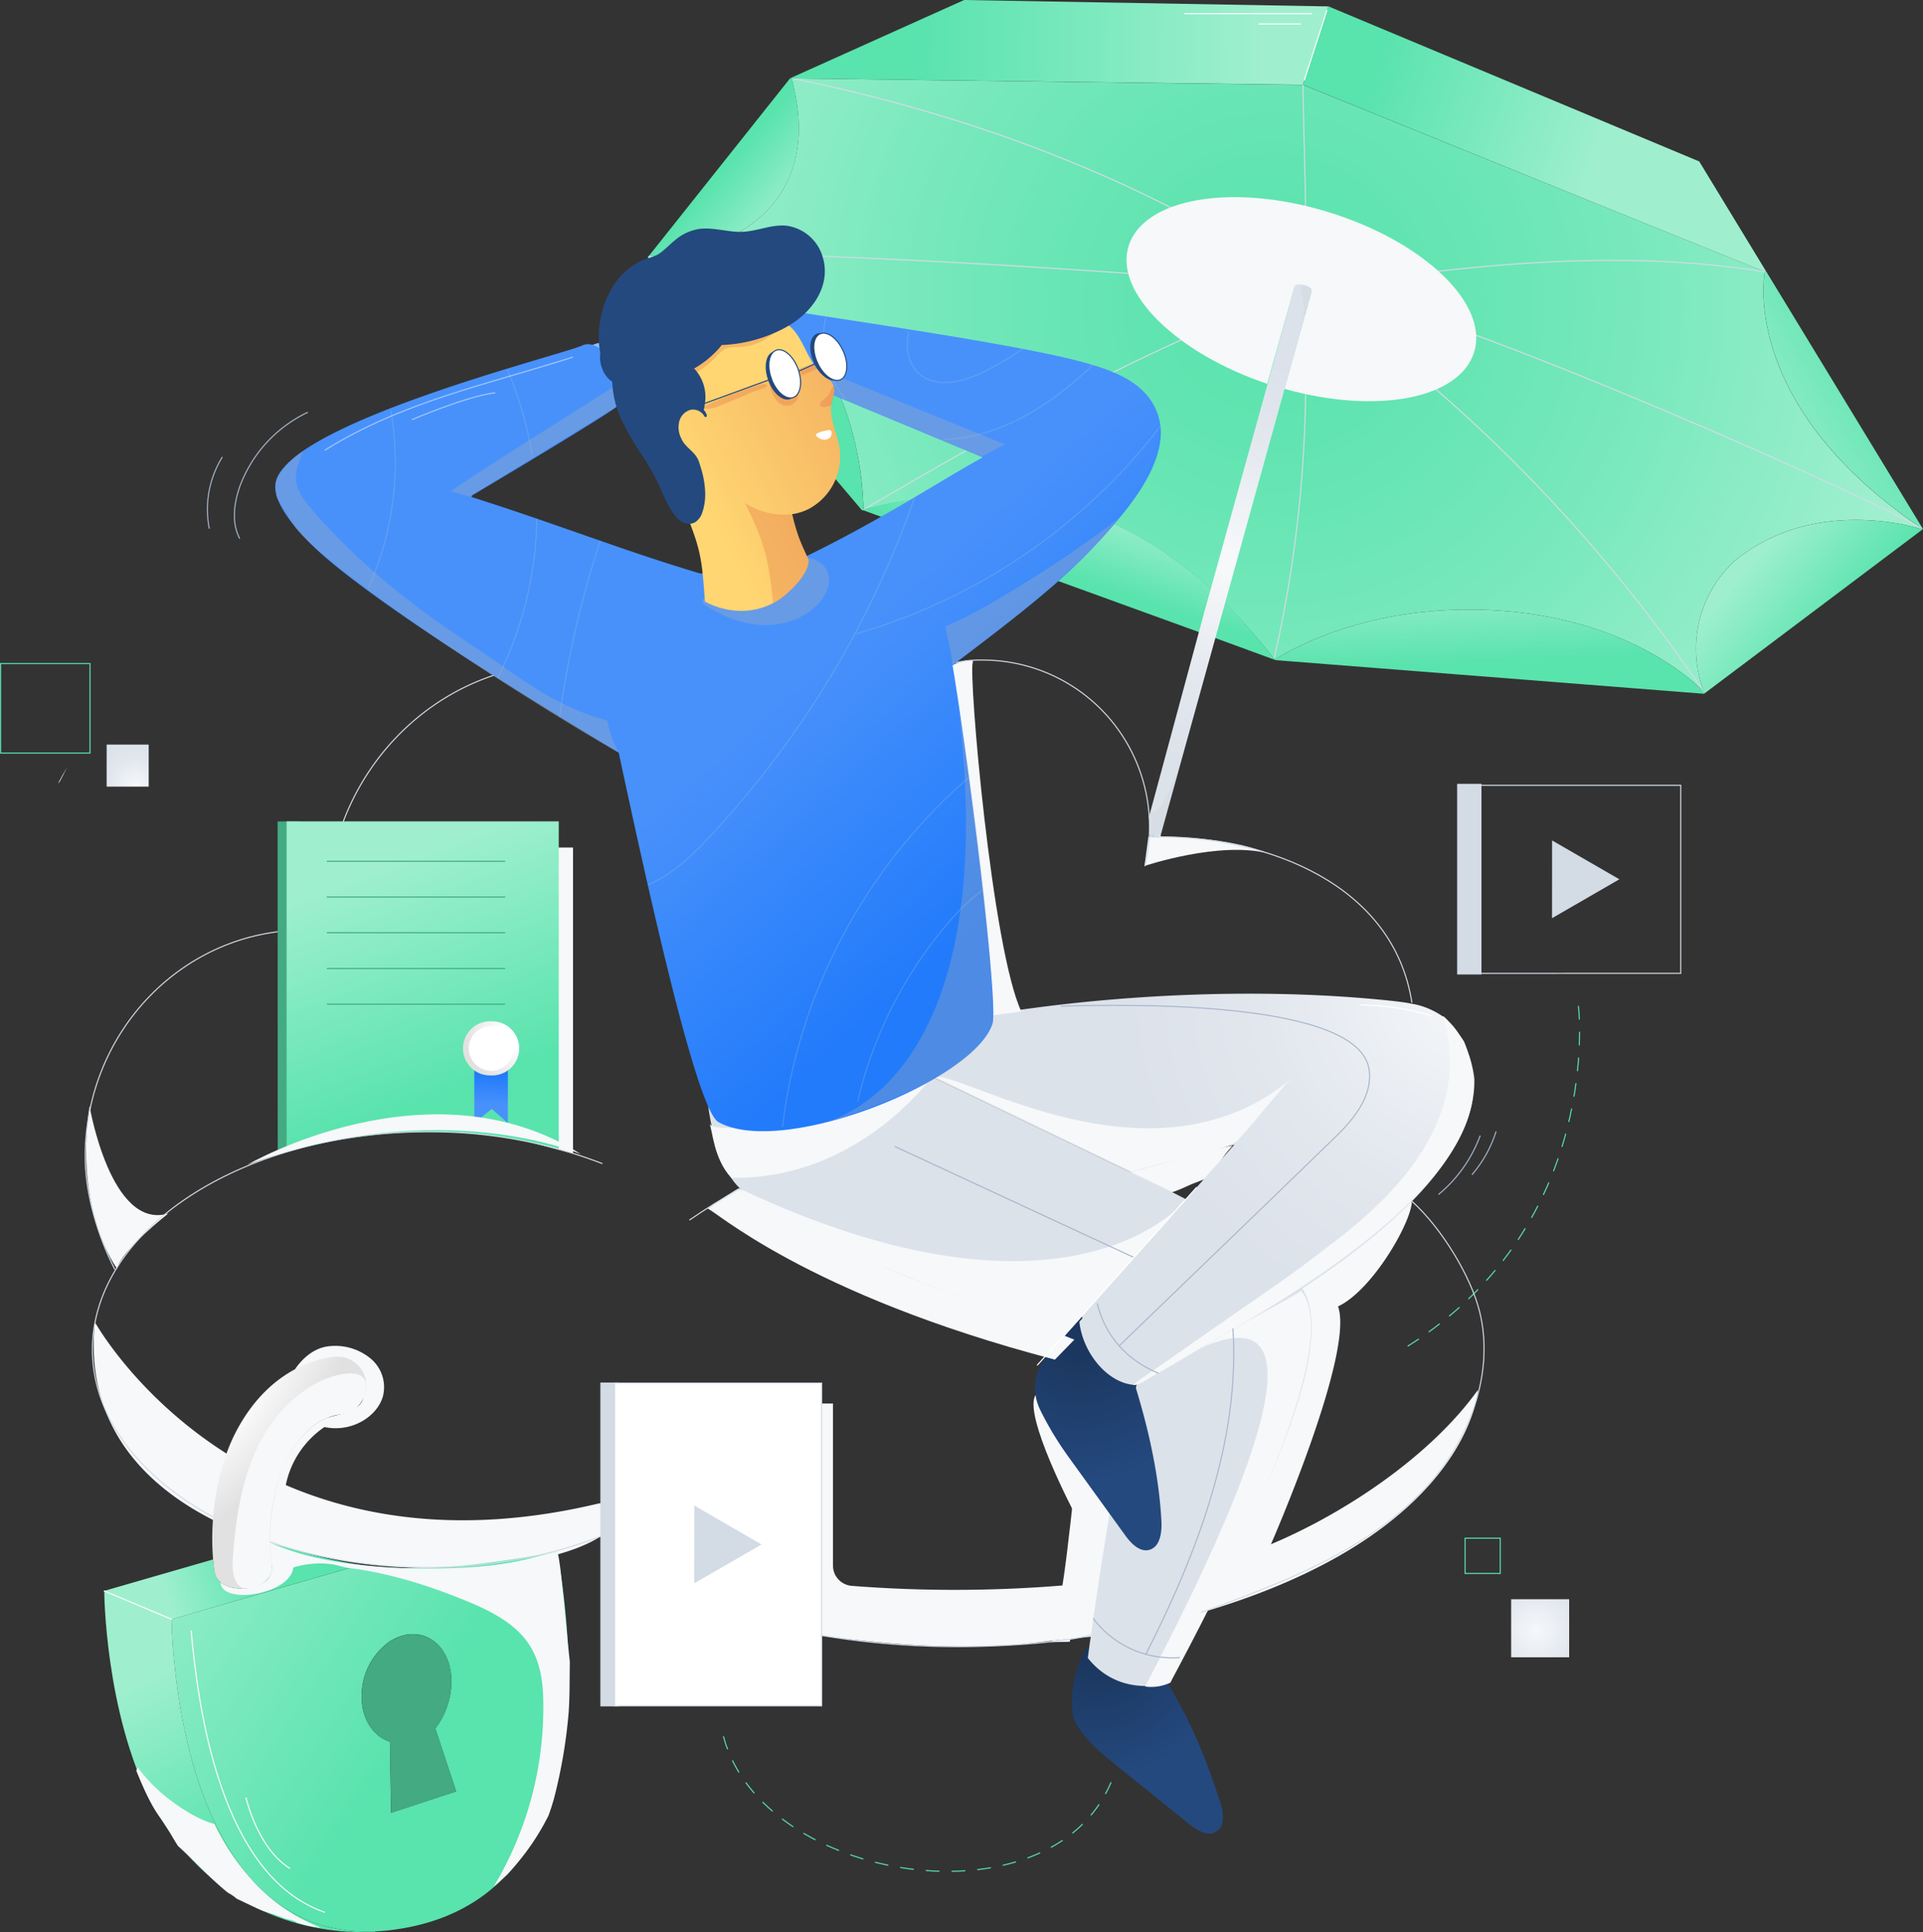 <svg xmlns="http://www.w3.org/2000/svg" xmlns:xlink="http://www.w3.org/1999/xlink" viewBox="0 0 447.34 449.34"><rect x="0" y="0" width="447.34" height="449.34" fill="#333333" stroke="none"/><defs><style>.cls-1,.cls-12,.cls-17,.cls-21,.cls-3,.cls-32,.cls-36,.cls-40,.cls-41,.cls-42,.cls-43,.cls-50,.cls-57,.cls-6{fill:none;}.cls-2{isolation:isolate;}.cls-21,.cls-3,.cls-40,.cls-48,.cls-6,.cls-60{stroke:#d3dbe5;}.cls-12,.cls-17,.cls-21,.cls-3,.cls-41,.cls-42,.cls-43,.cls-57,.cls-58,.cls-6{stroke-linecap:round;}.cls-12,.cls-3,.cls-41,.cls-42,.cls-43,.cls-57,.cls-58,.cls-6{stroke-linejoin:round;}.cls-3{stroke-width:0.75px;}.cls-4{fill:#91bdfd;}.cls-5,.cls-51{fill:#f6f8fa;}.cls-12,.cls-17,.cls-21,.cls-36,.cls-40,.cls-41,.cls-42,.cls-43,.cls-48,.cls-50,.cls-57,.cls-58,.cls-6,.cls-60{stroke-width:0.25px;}.cls-7{clip-path:url(#clip-path);}.cls-8{fill:#43aa82;}.cls-9{fill:url(#Sfumatura_senza_nome_6);}.cls-10{fill:url(#Sfumatura_senza_nome_31);}.cls-11,.cls-58,.cls-60{fill:#fff;}.cls-12{stroke:#43aa82;}.cls-13{fill:url(#Sfumatura_senza_nome_108);}.cls-14,.cls-31,.cls-37,.cls-51{mix-blend-mode:multiply;}.cls-15{fill:url(#Sfumatura_senza_nome_60);}.cls-16{fill:#dce2ea;}.cls-17{stroke:#a7b6cb;}.cls-17,.cls-21,.cls-32,.cls-36,.cls-40,.cls-48,.cls-50,.cls-60{stroke-miterlimit:10;}.cls-18{fill:url(#Sfumatura_senza_nome_60-2);}.cls-19{fill:url(#Sfumatura_senza_nome_11);}.cls-20{fill:url(#Sfumatura_senza_nome_28);}.cls-22{fill:url(#Sfumatura_senza_nome_6-2);}.cls-23{fill:url(#Sfumatura_senza_nome_6-3);}.cls-24{fill:url(#Sfumatura_senza_nome_6-4);}.cls-25{fill:url(#Sfumatura_senza_nome_6-5);}.cls-26{fill:url(#Sfumatura_senza_nome_6-6);}.cls-27{fill:url(#Sfumatura_senza_nome_6-7);}.cls-28{fill:url(#Sfumatura_senza_nome_6-8);}.cls-29{fill:url(#Sfumatura_senza_nome_6-9);}.cls-30{fill:url(#Sfumatura_senza_nome_12);}.cls-31,.cls-38{fill:#b3b3b3;}.cls-31{opacity:0.1;}.cls-32{stroke:#7c7c7c;}.cls-33{fill:url(#Sfumatura_senza_nome_32);}.cls-34,.cls-37{opacity:0.3;}.cls-35{clip-path:url(#clip-path-2);}.cls-36{stroke:#99c3e4;}.cls-39,.cls-48{fill:#d3dbe5;}.cls-40{fill-rule:evenodd;}.cls-41,.cls-50{stroke:#59e3ad;}.cls-41{stroke-dasharray:3 3 3 3;}.cls-42,.cls-43{stroke:#fff;}.cls-43{opacity:0.5;}.cls-44{fill:url(#Sfumatura_senza_nome_6-10);}.cls-45{fill:url(#Sfumatura_senza_nome_7);}.cls-46{fill:url(#Sfumatura_senza_nome_6-11);}.cls-47{fill:url(#Sfumatura_senza_nome_34);}.cls-49{fill:url(#Sfumatura_senza_nome_11-2);}.cls-52{fill:url(#Sfumatura_senza_nome_11-3);}.cls-53{fill:url(#Sfumatura_senza_nome_17);}.cls-54{fill:url(#Sfumatura_senza_nome_17-2);}.cls-55{fill:#db5437;opacity:0.24;}.cls-56{fill:#24497e;}.cls-57,.cls-58{stroke:#24497e;}.cls-59{fill:url(#Sfumatura_senza_nome_60-3);}</style><clipPath id="clip-path" transform="translate(-12.08 -10.26)"><path class="cls-1" d="M72.55,280.3s34.18-14.09,72.84-1.75l-2-88.87-72.65,2.78Z"/></clipPath><linearGradient id="Sfumatura_senza_nome_6" x1="94.08" y1="200.04" x2="126.07" y2="286.12" gradientUnits="userSpaceOnUse"><stop offset="0.14" stop-color="#9fefcf"/><stop offset="0.74" stop-color="#59e3ad"/></linearGradient><linearGradient id="Sfumatura_senza_nome_31" x1="114.17" y1="259.03" x2="114.32" y2="249.88" gradientUnits="userSpaceOnUse"><stop offset="0.24" stop-color="#4891fb"/><stop offset="1" stop-color="#227bfb"/></linearGradient><radialGradient id="Sfumatura_senza_nome_108" cx="133.31" cy="249.86" r="13.33" gradientUnits="userSpaceOnUse"><stop offset="0.31" stop-color="#fff"/><stop offset="1" stop-color="#e1e1e1"/></radialGradient><radialGradient id="Sfumatura_senza_nome_60" cx="267.3" cy="392.79" r="30.72" gradientUnits="userSpaceOnUse"><stop offset="0.15" stop-color="#1b375f"/><stop offset="1" stop-color="#24497e"/></radialGradient><radialGradient id="Sfumatura_senza_nome_60-2" cx="263.18" cy="320.22" r="34.49" xlink:href="#Sfumatura_senza_nome_60"/><radialGradient id="Sfumatura_senza_nome_11" cx="355.43" cy="239.84" r="100.01" gradientUnits="userSpaceOnUse"><stop offset="0" stop-color="#f6f8fa"/><stop offset="0.07" stop-color="#f3f5f8"/><stop offset="0.5" stop-color="#e2e7ee"/><stop offset="0.82" stop-color="#dce2ea"/></radialGradient><radialGradient id="Sfumatura_senza_nome_28" cx="308.16" cy="80.84" r="149.62" gradientUnits="userSpaceOnUse"><stop offset="0" stop-color="#59e3ad"/><stop offset="0.21" stop-color="#61e4b1"/><stop offset="0.54" stop-color="#76e8bb"/><stop offset="0.93" stop-color="#98eecc"/><stop offset="1" stop-color="#9fefcf"/></radialGradient><linearGradient id="Sfumatura_senza_nome_6-2" x1="162.75" y1="99.24" x2="212.94" y2="99.24" xlink:href="#Sfumatura_senza_nome_6"/><linearGradient id="Sfumatura_senza_nome_6-3" x1="197.55" y1="64.33" x2="174.24" y2="44.22" xlink:href="#Sfumatura_senza_nome_6"/><linearGradient id="Sfumatura_senza_nome_6-4" x1="312.4" y1="10.37" x2="178.61" y2="8.95" xlink:href="#Sfumatura_senza_nome_6"/><linearGradient id="Sfumatura_senza_nome_6-5" x1="384.36" y1="40.47" x2="296.1" y2="11.31" xlink:href="#Sfumatura_senza_nome_6"/><linearGradient id="Sfumatura_senza_nome_6-6" x1="412.07" y1="120.37" x2="467.36" y2="87.93" xlink:href="#Sfumatura_senza_nome_6"/><linearGradient id="Sfumatura_senza_nome_6-7" x1="415.1" y1="136.31" x2="448.45" y2="164.63" xlink:href="#Sfumatura_senza_nome_6"/><linearGradient id="Sfumatura_senza_nome_6-8" x1="357.37" y1="138.21" x2="358.9" y2="173.4" xlink:href="#Sfumatura_senza_nome_6"/><linearGradient id="Sfumatura_senza_nome_6-9" x1="268.89" y1="121.89" x2="258.69" y2="152.49" xlink:href="#Sfumatura_senza_nome_6"/><radialGradient id="Sfumatura_senza_nome_12" cx="298.28" cy="140.65" r="47.38" gradientTransform="translate(0 -36.08) scale(1 1.26)" gradientUnits="userSpaceOnUse"><stop offset="0.05" stop-color="#f6f8fa"/><stop offset="0.12" stop-color="#f3f5f8"/><stop offset="0.52" stop-color="#e2e7ee"/><stop offset="0.82" stop-color="#dce2ea"/></radialGradient><linearGradient id="Sfumatura_senza_nome_32" x1="186.73" y1="139.21" x2="268.38" y2="230.99" gradientUnits="userSpaceOnUse"><stop offset="0.24" stop-color="#4891fb"/><stop offset="0.81" stop-color="#227bfb"/></linearGradient><clipPath id="clip-path-2" transform="translate(-12.08 -10.26)"><path class="cls-1" d="M159.38,138.66c5.09,1.72,10.28,3.4,15.66,5l24-3.74c7.92-3.85,14.78-7.64,21-11.2,7.69-4.44,14.32-8.55,20.68-12.1l-55.92-22L159.83,99.7l-38,25.8-.13.37C134.76,130,146.79,134.41,159.38,138.66Zm5.85-51S190.4,81.15,195,82.09c36.46,7.66,49.63,7.42,67.55,12,7.13,1.84,15.13,4.39,18.2,11.07a13,13,0,0,1,1.2,5.23c.12,4.46-1.82,9-4.4,13.19-1.1,1.76-2.3,3.44-3.51,5a133.19,133.19,0,0,1-19,19.45C248.29,153.88,233.5,165,233.5,165c3.42,20.13,10.73,76.89,9.46,83.24-4.1,15.81-56.57,31-63.8,23-6.63-7.33-16.92-58.36-23.19-85.91,0,0-55.52-32.72-71.21-48.18-5.5-5.43-8.84-10.29-8.62-14,.74-12.6,53.87-28.12,74.09-36"/></clipPath><linearGradient id="Sfumatura_senza_nome_6-10" x1="-230.86" y1="502.71" x2="-109.86" y2="574.89" gradientTransform="translate(274.04 -137.69) rotate(2.48)" xlink:href="#Sfumatura_senza_nome_6"/><linearGradient id="Sfumatura_senza_nome_7" x1="-200.52" y1="544.46" x2="-170.8" y2="598.55" gradientTransform="translate(274.04 -137.69) rotate(2.48)" gradientUnits="userSpaceOnUse"><stop offset="0.01" stop-color="#9fefcf"/><stop offset="0.74" stop-color="#59e3ad"/></linearGradient><linearGradient id="Sfumatura_senza_nome_6-11" x1="-205.38" y1="531.27" x2="-169.6" y2="517.15" gradientTransform="translate(274.04 -137.69) rotate(2.48)" xlink:href="#Sfumatura_senza_nome_6"/><radialGradient id="Sfumatura_senza_nome_34" cx="-194.29" cy="480.33" r="27.14" gradientTransform="matrix(0.8, 0.6, -1.28, 1.72, 831.69, -377.71)" gradientUnits="userSpaceOnUse"><stop offset="0" stop-color="#e1e1e1"/><stop offset="0.28" stop-color="#fff"/><stop offset="0.87" stop-color="#e1e1e1"/></radialGradient><radialGradient id="Sfumatura_senza_nome_11-2" cx="31.69" cy="182.65" r="12.61" xlink:href="#Sfumatura_senza_nome_11"/><radialGradient id="Sfumatura_senza_nome_11-3" cx="-2142.5" cy="-3428.98" r="31.75" gradientTransform="translate(1535.72 2265.08) scale(0.55 0.55)" xlink:href="#Sfumatura_senza_nome_11"/><linearGradient id="Sfumatura_senza_nome_17" x1="3223.5" y1="-646.07" x2="3283.12" y2="-646.47" gradientTransform="translate(-2416.55 2166.58) rotate(-26.85)" gradientUnits="userSpaceOnUse"><stop offset="0.17" stop-color="#ffd672"/><stop offset="1" stop-color="#f3ad5f"/></linearGradient><linearGradient id="Sfumatura_senza_nome_17-2" x1="-1465" y1="1484.01" x2="-1387.49" y2="1483.49" gradientTransform="matrix(-0.24, 0.97, 0.97, 0.24, -1607.74, 1151.12)" xlink:href="#Sfumatura_senza_nome_17"/><radialGradient id="Sfumatura_senza_nome_60-3" cx="-1462.77" cy="1446.6" r="0" gradientTransform="matrix(-0.24, 0.97, 0.97, 0.24, -1607.74, 1151.12)" xlink:href="#Sfumatura_senza_nome_60"/></defs><title>security</title><g class="cls-2"><g id="Layer_1" data-name="Layer 1"><path class="cls-3" d="M87.78,314.2" transform="translate(-12.08 -10.26)"/><path class="cls-4" d="M149,91s2.16-1.55,4.12-.82,6.71,12.17,6.71,12.17l-4.05,2.41Z" transform="translate(-12.08 -10.26)"/><path class="cls-5" d="M262.21,362.52s-12.45-23.55-9.15-27.93c2.08-2.76,3.87.07,3.87.07l13.76,25.87-.5,4.89Z" transform="translate(-12.08 -10.26)"/><path class="cls-5" d="M270.5,362.12c-.47,8-.76,15.89-2.85,24.48-.21.81-1.07,3.41-1.27,4.22-1.41.2-8.12.83-9.6,1-2.65.34-5.38.65-8.16.94-15.36,1.1-30.27-.09-45.49-2.1l-.09-54h2.81v37.67a4.74,4.74,0,0,0,4.38,4.74,308.1,308.1,0,0,0,49-.09c.49-3.14.91-6.31,1.27-9.46.63-5.51,1.55-11.94,1.5-18.26" transform="translate(-12.08 -10.26)"/><polygon class="cls-5" points="133.3 268.29 124.41 265.92 124.01 197.1 133.3 197.1 133.3 268.29"/><path class="cls-5" d="M151.71,367.62c-23.79,15.27-123.89,10.46-117.54-49.86,0,0,12.17,22,39.57,35.59,1.46-7.18,10.79-16.8,10.79-16.8l2.68,3.64a4.91,4.91,0,0,0,.75-.13c1.28-.36,2.58-.7,3.85-1.06l.47-.13c.26-.08.49-.16.73-.26,0,0,0,0,0,0a4.33,4.33,0,0,0,1-.6,3.82,3.82,0,0,0,2.65-4.47,1.8,1.8,0,0,0-.08-.21c0-.05,0-.13,0-.18a3.75,3.75,0,0,0-1.33-2.89c-.13-.1-.28-.18-.41-.28-.42-1.59-1.87-3-4.42-3.15-3.43-.2-6.69.9-9.76,1.94,1.64-2.47,4.3-4.93,7.65-5.39a12.91,12.91,0,0,1,10.19,3,8.65,8.65,0,0,1,2.66,8.6c-1,3.51-4.48,6.45-8.79,7.23a12.37,12.37,0,0,1-4.81-.08,21.5,21.5,0,0,0-9,13.5c18.1,7.77,42.1,11.59,72.75,4.29C151.43,359.93,174,356.37,151.71,367.62Z" transform="translate(-12.08 -10.26)"/><path class="cls-5" d="M93.06,338.58s0,0,0,0c-.24.1-.47.18-.73.26C93.29,338.3,93.89,338,93.06,338.58Z" transform="translate(-12.08 -10.26)"/><path class="cls-5" d="M32.91,267.47s4.89,29,18.33,25c0,0-11,8.55-11.92,12.83C39.32,305.35,29.24,291.9,32.91,267.47Z" transform="translate(-12.08 -10.26)"/><path class="cls-6" d="M88.2,226.13c-.07-1.22-.11-2.45-.11-3.68,0-32,25.08-57.9,56-57.9a54.51,54.51,0,0,1,31.32,9.88" transform="translate(-12.08 -10.26)"/><path class="cls-6" d="M82.9,226.56a49.53,49.53,0,0,1,19.85,4.14" transform="translate(-12.08 -10.26)"/><path class="cls-6" d="M38.76,305.41c-3.77-7.36-6.86-17.22-6.86-26.13,0-29.12,22.83-52.72,51-52.72" transform="translate(-12.08 -10.26)"/><g class="cls-7"><polygon class="cls-8" points="69.67 276.4 64.61 276.4 64.57 191.03 69.67 191.03 69.67 276.4"/><path class="cls-9" d="M142.06,201.28v85.38H78.75V201.28Z" transform="translate(-12.08 -10.26)"/><polyline class="cls-10" points="117.81 248.2 117.95 248.2 118.15 248.21 118.15 261.17 114.39 257.89 110.33 261.18 110.33 248.21 110.41 248.2"/><path class="cls-11" d="M132.33,254.1a6,6,0,1,1-6-6A6,6,0,0,1,132.33,254.1Z" transform="translate(-12.08 -10.26)"/><line class="cls-12" x1="76.12" y1="200.31" x2="117.42" y2="200.31"/><line class="cls-12" x1="76.12" y1="208.61" x2="117.41" y2="208.61"/><line class="cls-12" x1="76.12" y1="216.92" x2="117.42" y2="216.93"/><line class="cls-12" x1="76.12" y1="225.23" x2="117.42" y2="225.23"/><line class="cls-12" x1="76.13" y1="233.54" x2="117.42" y2="233.54"/><path class="cls-13" d="M126.32,260.36a6.29,6.29,0,1,1,0-12.57h0a6.29,6.29,0,1,1,0,12.57Zm0-11.48a5.19,5.19,0,0,0-3.4,9.1h0a5.18,5.18,0,0,0,6.77.06,5.19,5.19,0,0,0-3.35-9.16Z" transform="translate(-12.08 -10.26)"/></g><path class="cls-1" d="M43.71,310.76a.41.41,0,1,0-.5.41" transform="translate(-12.08 -10.26)"/><g class="cls-14"><path class="cls-5" d="M293.58,283.85c2.11-2.71,2.78-4.69,5.24-7.1a106.8,106.8,0,0,0-25.38,6.79c.71-.29,5.83,4,6.89,4.39,2.32.82,6.33-1.09,8.55-2.1C289.89,285.38,292.65,284.43,293.58,283.85Z" transform="translate(-12.08 -10.26)"/></g><path class="cls-5" d="M261.71,388.83l-.43,2.41-.16,0C261.31,390.45,261.51,389.64,261.71,388.83Z" transform="translate(-12.08 -10.26)"/><path class="cls-15" d="M296,429.6c.74,2.34,1.11,5.5-1.11,6.7-2,1.08-4.39-.39-6.14-1.8L272,421c-3.68-2.95-7.45-6-9.68-10.09s-.11-14.11,2.93-17.71c3.92,4,9,10.4,17.7,7.37C288.68,409.45,292.84,419.63,296,429.6Z" transform="translate(-12.08 -10.26)"/><g class="cls-14"><path class="cls-5" d="M355.9,333.48s-1.87,33.88-65.5,52.14l1.27-8.14c5.06-11.39,12.9-21.48,18-32.87a70.39,70.39,0,0,0,4.92-16.29c.91-5.41.76-13.89-2.29-18.44,1.29,1.92,26.14-19,28.21-20.57.34,4.51-9.05,21-17.17,24.77,3.91,10.77-15.56,55.21-15.6,55.31C324.85,362.21,344.86,348.92,355.9,333.48Z" transform="translate(-12.08 -10.26)"/></g><path class="cls-16" d="M290,290.22l-28,31.59-44.28-16.88c-8.67-3.31-17.41-6.64-25.18-11.71a67.36,67.36,0,0,1-8.28-6.56c-6.1-5.53-7.5-19.82-7.5-19.82,4.19,2.87,30.94,2.79,50.87-6.74l50.7,24.36,4.6,2.13C285.15,287.7,289.3,289.83,290,290.22ZM266.4,386.8c-.55,3.8-1,6.93-1.26,9.05,3.64,4.63,10,8.12,19.18,5.73,6.08-15,43.63-76.81,29.88-92.84-14.71,9.7-23.09,13.3-37.51,22.87-3.93,13.19-8.07,39.7-10.29,55.19" transform="translate(-12.08 -10.26)"/><path class="cls-17" d="M182.33,282.88c7.9-2,47.95-13.2,53.82-37.5" transform="translate(-12.08 -10.26)"/><path class="cls-18" d="M282.26,364.1c.13,2.6-.33,5.94-2.84,6.6-2.27.59-4.26-1.54-5.63-3.44l-13.14-18.17a75.85,75.85,0,0,1-6.52-10.79c-2-4.09-1.62-8.07.85-12a26.9,26.9,0,0,1,4-4.76c.32-.31,4.8-5,4.68-5.2,2.84,5.16,2.53,15.5,12,14.65C279.05,341.59,281.69,353,282.26,364.1Z" transform="translate(-12.08 -10.26)"/><path class="cls-19" d="M275.54,332.3c-6.09-.7-11.6-7.58-12.37-14.64,5.14-5.92,32.22-37,36.08-41.19-6.89,1.82-16.65,4.41-23.89,6.31l-.06.12c2.91,1.4,5.53,2.67,7.59,3.69l-4.6-2.13-50.7-24.36c8.43-4,13.81-13.76,13.81-13.76,29.54-4.93,64.29-6.5,94.06-3.36,1.65.18,3.35.37,5,.7a18,18,0,0,1,7.3,3c4.36,3.25,6.67,9.18,7.29,14.44C355.91,295.31,281.18,328.57,275.54,332.3Z" transform="translate(-12.08 -10.26)"/><path class="cls-20" d="M196.35,29v-.51L315.18,30,422.61,73.46s-6.28,30.72,36.53,59.68l-.11.16c-.77-.24-24.83-7.91-43.48,7.44a27.85,27.85,0,0,0-7.07,30.48c-.46-.5-15.38-16.75-47.58-18.95-31.18-2.11-50.53,10.26-52.28,11.44A155.63,155.63,0,0,0,297,150.44l-3.36-3.2c-7.77-7.06-18.24-14.49-30.53-18a94.48,94.48,0,0,0-50.19-.43s.45-28.28-18-44.32c-15.26-13.24-26.76-14.66-30.3-14.76C180.09,69.34,204.25,58.91,196.35,29Z" transform="translate(-12.08 -10.26)"/><path class="cls-21" d="M315.86,77.46c36.32,24.76,67.95,57.38,92.62,93.76" transform="translate(-12.08 -10.26)"/><path class="cls-21" d="M459.14,133.14c-16.89-9.63-127.27-58.36-143.28-55.68,35.59-5.29,71.22-9.65,106.75-4" transform="translate(-12.08 -10.26)"/><path class="cls-21" d="M196.36,28.49c41.25,8.25,85.25,24.52,119.5,49,.29-16-.44-31.15-.68-47.49" transform="translate(-12.08 -10.26)"/><path class="cls-21" d="M164.6,69.71c21.32-2.14,124.13,4.38,151.26,7.75" transform="translate(-12.08 -10.26)"/><path class="cls-21" d="M212.94,128.79c33.41-19.51,66.53-38.16,102.92-51.33" transform="translate(-12.08 -10.26)"/><path class="cls-21" d="M308.53,163.19c6.54-28.6,8.38-56.54,6.8-85.83" transform="translate(-12.08 -10.26)"/><g class="cls-14"><path class="cls-5" d="M355,92.14c-3.35,10.88-22.67,14.57-44.12,8.55L317.21,78c-.81-2.19-4-1-4-1l-6.34,22.52c-21-7.06-35.6-21.18-32.26-32,3.45-11.21,24.23-14.77,46.44-7.95S358.46,80.93,355,92.14Z" transform="translate(-12.08 -10.26)"/></g><path class="cls-22" d="M163.47,69.72h1.13c3.54.1,15,1.52,30.3,14.76,18.49,16,18,44.32,18,44.32l-.07.18-.29-.11L162.75,70.11l.48-.59Z" transform="translate(-12.08 -10.26)"/><path class="cls-23" d="M163.23,69.52l32.61-41h.52V29c7.9,29.91-16.26,40.34-31.75,40.71a8.85,8.85,0,0,0-1.13,0Z" transform="translate(-12.08 -10.26)"/><polygon class="cls-24" points="309.03 1.49 309.03 1.5 303.09 19.71 184.27 18.23 183.76 18.22 224.28 0 309.03 1.49"/><polygon class="cls-25" points="395.29 37.55 410.8 63.04 410.53 63.21 303.09 19.71 309.03 1.5 309.03 1.49 309.05 1.49 395.29 37.55"/><path class="cls-26" d="M422.89,73.3l36.53,60h0l-.27-.17c-42.81-29-36.53-59.68-36.53-59.68Z" transform="translate(-12.08 -10.26)"/><path class="cls-27" d="M459.41,133.31h0l-50.74,38.16-.18-.24v0a27.85,27.85,0,0,1,7.07-30.48c18.65-15.35,42.71-7.68,43.48-7.44l.11-.16Z" transform="translate(-12.08 -10.26)"/><path class="cls-28" d="M408.49,171.24l.18.24-.18.13-99.63-7.82-.24-.08c1.75-1.18,21.1-13.55,52.28-11.44,32.2,2.2,47.12,18.45,47.58,18.95Z" transform="translate(-12.08 -10.26)"/><path class="cls-29" d="M308.62,163.71l-.25-.09-13.64-5-3.86-1.4-78-28.3.07-.18a94.48,94.48,0,0,1,50.19.43c12.29,3.53,22.76,11,30.53,18l3.36,3.2A155.63,155.63,0,0,1,308.62,163.71Z" transform="translate(-12.08 -10.26)"/><path class="cls-30" d="M317.21,78,298.4,145.71l-2.29,8.23-14,50.43v.49c-.53,0-1.06,0-1.57,0-.18-.53-.7.41-.9-.11-.34-.89.07-3.55-.3-4.42l12.91-47.8,2.79-10,18.21-65.65C313.56,75.78,317.54,76.71,317.21,78Z" transform="translate(-12.08 -10.26)"/><path class="cls-31" d="M315,85.73l2.21-7.86s-.17-1.14-1.87-1.34S316.31,80.45,315,85.73Z" transform="translate(-12.08 -10.26)"/><path class="cls-32" d="M315.18,30" transform="translate(-12.08 -10.26)"/><g class="cls-14"><path class="cls-5" d="M229.36,260.07c-27.93,11.76-51.35,14.23-52.25,11.49.76,1.55.91,8.13,5.08,12.61C212.14,284.73,229.36,260.07,229.36,260.07Z" transform="translate(-12.08 -10.26)"/></g><g class="cls-14"><path class="cls-5" d="M312.54,261.08c-1.15.61-11.88,14.24-13.05,14.8-7.24,3.47-16.46,4.37-24.13,6.9L229.52,260.7C236.06,259.46,280.33,287.93,312.54,261.08Z" transform="translate(-12.08 -10.26)"/></g><g class="cls-14"><path class="cls-5" d="M347.75,246.65c8.66,28.44-20.12,48.37-28.46,54.84-5.48,4.24-11.18,8.2-16.88,12.14-17.7,12.22-9.17,6.45-26.87,18.67,1.06.51,4-1.65,4.86-2.11,3.67-2,7.25-4.21,10.85-6.35,10.68-6.37,64.5-34.78,63.58-61.58a28.87,28.87,0,0,0-2.14-9.69C352.27,251.66,347.85,246.05,347.75,246.65Z" transform="translate(-12.08 -10.26)"/></g><g class="cls-14"><path class="cls-5" d="M278.46,402.48a10.36,10.36,0,0,0,5.86-.9c23-42.94,38.86-80.68,30.44-91.13-2.72,1.81-8.23,4.63-14.12,8-10,5.72-21.4,12.42-25.1,13.84C280.57,331.45,341.74,281.59,278.46,402.48Z" transform="translate(-12.08 -10.26)"/></g><g class="cls-14"><path class="cls-5" d="M184,286.62c76.93,36.36,104.14,2.86,103.79,2.68s-3.35,3.66-3.39,4.05L259.7,321S191.76,297.38,184,286.62Z" transform="translate(-12.08 -10.26)"/></g><g class="cls-14"><path class="cls-5" d="M262,321.81l-4.53,4.65c-58.62-15.36-79.79-35.39-80.82-35.1.7-.46,7.19-4.94,7.38-4.73,9.88,11.46,70.43,32.22,70.43,32.22Z" transform="translate(-12.08 -10.26)"/><path class="cls-5" d="M261.12,391.26c-.07.28-.13.54-.2.81l-4.2.09c0-.11,0-.23.06-.34C258.25,391.65,259.7,391.46,261.12,391.26Z" transform="translate(-12.08 -10.26)"/></g><g class="cls-14"><path class="cls-5" d="M26,192l1.73-3.37c-.78,1.27-1.51,2.58-2.19,3.91Z" transform="translate(-12.08 -10.26)"/></g><g class="cls-14"><path class="cls-5" d="M242.25,246.5c3.5-.49,3.93-.51,7.42-1-6.82-14.48-12.35-78.38-11.29-81.22.47-1.28-4.12.19-4.74.7C232.64,165.8,239.54,228.32,242.25,246.5Z" transform="translate(-12.08 -10.26)"/><path class="cls-5" d="M278.32,211.65s17.43-5.87,28.82-2.91c-11.07-4.49-27.91-3.9-27.91-3.9Z" transform="translate(-12.08 -10.26)"/></g><path class="cls-31" d="M279.21,198.57s3,5.4,9.39-17.58c-2,6.48-6.32,23.42-6.32,23.42l-2.64.35s.49-5.11-.05-6.39" transform="translate(-12.08 -10.26)"/><path class="cls-6" d="M233.71,164.53a26.18,26.18,0,0,1,7-.76,38.8,38.8,0,0,1,37.71,47.85" transform="translate(-12.08 -10.26)"/><path class="cls-33" d="M280.83,105.21c-3.07-6.69-11.07-9.24-18.2-11.08-17.91-4.63-64.95-11-70.74-12.3l-1,.13-6.21,11.36,56,23.3c-6.37,3.56-13,7.67-20.67,12.11-6.18,3.57-13.05,7.34-21,11.21l-23.94,3.72c-5.38-1.59-10.56-3.28-15.66-5-12.58-4.27-24.62-8.71-37.62-12.8l.13-.39s30-17.79,33.74-20.72-2.49-16.37-8-14.21c-3.65,2-70.63,18.4-71.54,32.57-.23,3.69,3.12,8.55,8.63,14C100.57,152.58,156,185.29,156,185.29c5.51,25.51,17.82,82.89,23.19,85.91,14.92,8.39,59.85-9.7,63.8-23,1.27-6.34-5.91-63.11-9.32-83.23,0,0,14.8-11.1,21.53-16.9a131.63,131.63,0,0,0,19-19.45c1.2-1.56,2.42-3.25,3.51-5,2.58-4.16,4.53-8.74,4.4-13.21A13,13,0,0,0,280.83,105.21Zm-122.72-1.93M190.92,82l-6.21,11.36" transform="translate(-12.08 -10.26)"/><g class="cls-34"><g class="cls-35"><path class="cls-36" d="M194.12,272.33c4.27-36.63,25.47-71.06,56.48-91.09" transform="translate(-12.08 -10.26)"/><path class="cls-36" d="M211.6,266.44a98.26,98.26,0,0,1,21.27-41.8c4.44-5.13,9.83-10,16.51-11.22,0,.79,0,1.57-.08,2.36" transform="translate(-12.08 -10.26)"/><path class="cls-36" d="M130.06,96.15a84.86,84.86,0,0,1-11.88,86.78" transform="translate(-12.08 -10.26)"/><path class="cls-36" d="M103,105.78a71.35,71.35,0,0,1-5.17,41.12" transform="translate(-12.08 -10.26)"/><path class="cls-36" d="M231.64,112.52c8.34-.3,16.47-3.63,23.46-8.29,8-5.33,14.67-12.33,21.29-19.28l-3-2.2" transform="translate(-12.08 -10.26)"/><path class="cls-36" d="M209.63,73.81a22.32,22.32,0,0,0-4.37,23.55,21.58,21.58,0,0,0,3.53,5.7" transform="translate(-12.08 -10.26)"/><path class="cls-36" d="M230.29,76.71c-2.57,2.92-5.2,5.94-6.46,9.61s-.85,8.2,2,10.8c4,3.57,10.26,2,15.06-.38a68.59,68.59,0,0,0,18.69-13.49" transform="translate(-12.08 -10.26)"/><path class="cls-36" d="M211.13,157.68a137.21,137.21,0,0,0,82.3-65.76" transform="translate(-12.08 -10.26)"/><path class="cls-36" d="M151.85,135.63a228.75,228.75,0,0,0-10.73,51.5c-.53,5.89-.81,12,1,17.6s6.1,10.81,11.87,12.1c8.24,1.84,15.93-4.4,21.76-10.5A222.91,222.91,0,0,0,228,116.16" transform="translate(-12.08 -10.26)"/></g></g><g class="cls-37"><path class="cls-38" d="M272.32,130.65c-1,1.3-14.65,10.75-17.77,12.64-4.31,2.63-15.32,9.81-22.35,12.51-.56.21,1.4,6.37,1.44,9.17C236.74,162.3,261.59,145.1,272.32,130.65Z" transform="translate(-12.08 -10.26)"/></g><g class="cls-37"><path class="cls-38" d="M80.81,133c7.6,9.87,51.59,39,75.16,52.28a27.21,27.21,0,0,1-2.63-7.41c-13.52-3.91-19.82-9.89-31.51-17.56-12.14-8-23.88-17-33.74-27.74a51.13,51.13,0,0,1-5.69-6.71A8.6,8.6,0,0,1,80.9,121c.08-2,1.07-3.81,1.53-5.74a19.4,19.4,0,0,0-3.83,3.35c-.87,1-2.14,2.41-2.33,3.82a10.37,10.37,0,0,0,.18,3.51C77.94,128.27,79.27,130.68,80.81,133Z" transform="translate(-12.08 -10.26)"/></g><g class="cls-37"><path class="cls-38" d="M117,124.53c-.42-.29,41.9-26.85,41.9-26.85l-.32,5.3-37.27,22.75Z" transform="translate(-12.08 -10.26)"/></g><g class="cls-37"><path class="cls-38" d="M240.42,116.43l5.38-2.83s-40.88-16.67-41.28-16.81l.19,4.79Z" transform="translate(-12.08 -10.26)"/></g><g class="cls-37"><path class="cls-38" d="M203.76,271.46c21.22-6.32,36.33-14.74,39.2-23.25.68-12.79-4.71-55.27-7.87-73C242.56,237.4,224.15,264.78,203.76,271.46Z" transform="translate(-12.08 -10.26)"/></g><g class="cls-37"><path class="cls-38" d="M199.43,139.81c1,.32-15,5.58-23.49,9.51a.84.84,0,0,0-.1,1.47C197.82,165.44,213.87,142.37,199.43,139.81Z" transform="translate(-12.08 -10.26)"/></g><rect class="cls-39" x="338.97" y="182.29" width="5.66" height="44.34"/><polygon class="cls-40" points="390.98 226.36 342.39 226.37 342.39 182.63 390.98 182.63 390.98 226.36"/><path class="cls-6" d="M184.31,286.62l-.09.05q-6,3.38-11.7,7.29" transform="translate(-12.08 -10.26)"/><path class="cls-6" d="M265.68,390.54c-6.46,1.69-17.93,2.34-24.31,2.55a193.83,193.83,0,0,1-38.2-2.49" transform="translate(-12.08 -10.26)"/><polygon class="cls-39" points="376.71 204.49 361.04 213.54 361.05 195.45 376.71 204.49"/><path class="cls-41" d="M379.27,244.3s6,50.2-39.66,79" transform="translate(-12.08 -10.26)"/><path class="cls-17" d="M298.9,319.28c1.68,26.24-8.43,52.44-20.28,75.72" transform="translate(-12.08 -10.26)"/><path class="cls-17" d="M220.29,276.91c18.17,8.45,37.37,17.32,55.54,25.77" transform="translate(-12.08 -10.26)"/><line class="cls-42" x1="278.32" y1="276.17" x2="241.33" y2="317.46"/><path class="cls-17" d="M258.92,244.26c15.75-.46,69.16-1.4,71.64,14.67.92,6-3.34,11.39-7.72,15.64C306,290.92,289.25,307,272.48,323.21" transform="translate(-12.08 -10.26)"/><path class="cls-17" d="M267.33,313.43c1.91,7.72,7,13.17,14.18,16.18" transform="translate(-12.08 -10.26)"/><path class="cls-17" d="M278.53,418.67" transform="translate(-12.08 -10.26)"/><path class="cls-17" d="M266.43,386.69a23,23,0,0,0,20,9.06" transform="translate(-12.08 -10.26)"/><line class="cls-42" x1="308.67" y1="2.42" x2="303.43" y2="18.6"/><path class="cls-43" d="M87.69,114.93c18-11.23,37.59-15.21,57.59-21.6" transform="translate(-12.08 -10.26)"/><path class="cls-42" d="M328.56,244a57.56,57.56,0,0,1,16.53,2.52" transform="translate(-12.08 -10.26)"/><line class="cls-42" x1="275.59" y1="3.17" x2="305.15" y2="3.17"/><line class="cls-42" x1="292.88" y1="5.58" x2="302.46" y2="5.58"/><path class="cls-6" d="M340.61,289.71c6.54,5.87,13.58,17.09,15.68,25.63,3.34,13.59-1.82,28.28-10.87,39S323.84,372.15,311,377.7c-5,2.12-14.35,5.81-19.45,7.5" transform="translate(-12.08 -10.26)"/><path class="cls-6" d="M279.4,204.89l1.14,0c.51,0,1,0,1.57,0,24.84.06,54.09,11,58.4,38.46" transform="translate(-12.08 -10.26)"/><path class="cls-44" d="M141.68,371.15c4.39,24.39,9.16,81.55-38,87.89-1.47.2-2.9.32-4.29.38C52.26,461.47,52,386.85,52,386.85l19.64-5.67,24.33-7C111.22,376.18,126.56,373.88,141.68,371.15Zm-23.49,55.72-4.85-14.63A18,18,0,0,0,117,399.61c-.78-7.11-6.46-11.08-12.49-8.55a11,11,0,0,0-1.88,1,15.62,15.62,0,0,0-6.17,15.53c.81,4,3.29,6.8,6.34,7.73l0,1.52.26,15Z" transform="translate(-12.08 -10.26)"/><path class="cls-8" d="M113.34,412.24l4.85,14.63-15.11,5-.26-15,0-1.52c-3.05-.93-5.53-3.7-6.34-7.73a15.62,15.62,0,0,1,6.17-15.53,11,11,0,0,1,1.88-1c6-2.53,11.71,1.44,12.49,8.55A18,18,0,0,1,113.34,412.24Z" transform="translate(-12.08 -10.26)"/><path class="cls-45" d="M99.35,459.42v.11c-12,.57-36.7-2-51.91-29.83h0c-11-21.25-11.11-49.46-11.11-49.46L52,386.85h0S52.26,461.47,99.35,459.42Z" transform="translate(-12.08 -10.26)"/><path class="cls-46" d="M96,374.16l-24.32,7L52,386.85h0l-15.68-6.61,25.35-7.32c.07.88.17,1.75.29,2.59.45,3.27,3.25,4.08,6.44,4.22a7.11,7.11,0,0,0,1.21-.06,10.9,10.9,0,0,0,1.51-.3c2.83-.76,4.6-2.56,4.16-5.71-.16-1.25-.3-3.23-.36-4.56C81.82,371.07,88.88,373.21,96,374.16Z" transform="translate(-12.08 -10.26)"/><line class="cls-42" x1="39.92" y1="376.59" x2="24.25" y2="369.99"/><g class="cls-14"><path class="cls-5" d="M70.68,447.44a55,55,0,0,1-8.73-13c-3.91-1-8.15-3.92-10.57-5.78a37.27,37.27,0,0,1-7.21-7.31,1.06,1.06,0,0,0-.36.77c1.59,3.9,3.37,7.95,5.47,10.77,1.68,2.24,2.77,4.46,4.2,6.67,3.94,3.56,7.48,7.55,11.6,10.86h0a11.48,11.48,0,0,1,2.13,1.46l.05,0c2,.94,3.89,1.89,5.87,2.73,1.24.4,2.47.78,3.63,1.21l1.81.67c.39.09.77.2,1.16.28a3.72,3.72,0,0,1,1.44.62,24.08,24.08,0,0,0,5.61,1.19A41.78,41.78,0,0,1,70.68,447.44Z" transform="translate(-12.08 -10.26)"/></g><g class="cls-14"><path class="cls-5" d="M144.64,396.72c-.08,3.95,0,7.9-.28,11.85a119.56,119.56,0,0,1-3.25,19.35,47.9,47.9,0,0,1-1.46,4.63,57.9,57.9,0,0,1-5,8.16,65.56,65.56,0,0,1-4.53,5.46q-1.56,1.44-3.19,2.83a80.82,80.82,0,0,0,11.54-42.33c0-4.65-.55-9.49-3-13.46-2.8-4.68-7.85-7.54-12.81-9.75-9.34-4-19.43-7.34-29.52-8.56-1.11-.13-2.91-.79-4-.87a20.94,20.94,0,0,0-8.84.77c-.53,6.2-16.58,8.87-16.92,3.49,2.45,1.9,7.61,2.1,10.83-.53a4.75,4.75,0,0,0,1.15-3.35c-.16-.08-.29-.13-.42-.21-.13-1.61-.28-3.2-.47-4.78,0-.05.13-.47.16-.55,9.36,4.32,20.64,5.56,30.78,6.09,25.61.67,30.66-3,36.3-3.8C142.51,372.56,143.94,390.87,144.64,396.72Z" transform="translate(-12.08 -10.26)"/></g><path class="cls-42" d="M56.55,389.56c1.56,17.16,6.56,56.94,31,65.39" transform="translate(-12.08 -10.26)"/><path class="cls-42" d="M69.32,428.38S71.93,440,79.45,444.74" transform="translate(-12.08 -10.26)"/><path class="cls-6" d="M157.67,365c-12.92,6.15-28.85,9.78-46.09,9.78-43.08,0-78-22.68-78-50.66s34.93-50.65,78-50.65a110.77,110.77,0,0,1,40.54,7.37" transform="translate(-12.08 -10.26)"/><path class="cls-47" d="M97.23,331.56a6.74,6.74,0,0,1-5.75,7.59c-6.79.94-10.81,7-12.61,10.44-2.69,5.25-4.08,12.69-3.94,19.51q0,.34,0,.69c.06,1.32.17,2.62.33,3.88.45,3.14-1.33,4.94-4.16,5.7a11.21,11.21,0,0,1-1.51.3,7.18,7.18,0,0,1-1.22.06c-3.18-.14-6-1-6.43-4.22-.12-.84-.21-1.71-.29-2.58a59.39,59.39,0,0,1-.13-7.68c.36-7.78,2.21-15.71,5.35-21.81,5.17-10.05,13.24-16.31,22.74-17.62A6.74,6.74,0,0,1,97.23,331.56Z" transform="translate(-12.08 -10.26)"/><g class="cls-14"><path class="cls-5" d="M91.16,339.18c3.66-.49,4.5-2.12,5.59-4,2.82-8.31-7.33-5.21-10.69-3.46a32.15,32.15,0,0,0-13,13c-4.69,8.48-6.13,18.35-6.81,28-.18,2.55,0,5.67,2.24,6.88,2.8.6,7.34-1.78,6.84-5.23C72.81,357.48,80.52,340.22,91.16,339.18Z" transform="translate(-12.08 -10.26)"/></g><polygon class="cls-48" points="143.86 396.71 139.78 396.71 139.78 321.65 143.78 321.65 143.86 396.71"/><rect class="cls-49" x="24.81" y="173.16" width="9.78" height="9.78"/><rect class="cls-50" x="0.13" y="154.32" width="20.81" height="20.81"/><path class="cls-17" d="M346.78,288a32.34,32.34,0,0,0,9.6-13.55" transform="translate(-12.08 -10.26)"/><path class="cls-17" d="M354.57,283.38a28.77,28.77,0,0,0,5.51-9.91" transform="translate(-12.08 -10.26)"/><path class="cls-17" d="M67.81,135.45c-1.87-3.63-1.32-8,0-11.9A31,31,0,0,1,83.6,106.18" transform="translate(-12.08 -10.26)"/><path class="cls-17" d="M63.75,116.63a23.1,23.1,0,0,0-3,16.49" transform="translate(-12.08 -10.26)"/><path class="cls-41" d="M180.39,414.15c9.07,34,75.88,44.34,90.12,10.68" transform="translate(-12.08 -10.26)"/><path class="cls-51" d="M69.63,281.13s42.45-24.66,77.62-2.43C147.25,278.7,114.91,264.55,69.63,281.13Z" transform="translate(-12.08 -10.26)"/><rect class="cls-52" x="351.53" y="371.92" width="13.5" height="13.5"/><rect class="cls-50" x="340.81" y="357.73" width="8.19" height="8.19"/><path class="cls-53" d="M206,100.09c.38,1.26-.22,2.55-.47,3.85-.68,3.55,1.33,7,1.87,10.65a13.82,13.82,0,0,1-7.12,14,12.67,12.67,0,0,1-3.67,1.21h-.25v0h0l.09.42a44.66,44.66,0,0,0,1.35,4.68c.2.57.42,1.12.64,1.66s.55,1.32.88,2c.22.5.46,1,.7,1.51.8,1.57-1.4,5.57-6.15,9.26a14.29,14.29,0,0,1-1.93,1.18c-8.3,4.29-15.88-.38-15.88-.38-.63-8.8-.81-11.4-3.73-18.83a5.26,5.26,0,0,0,2.74-2.88c.9-3.57.11-7.28-1.06-10.68a5.47,5.47,0,0,0-1.16-1.77l-3.18-.35c-1.17-1.5-1.73-.66-1.2-2.48l.22-5.21c-.38-.18,3.16-3.78,3-4.08l3.81.37h0l16-5.82c1.14,3,3.39,4.92,5.09,4.3s2.19-3.56,1.1-6.56l3.53-1.32v0c.09.1.15.22.22.3l.52.7a10.1,10.1,0,0,0,1.19,1.26C204.24,98,205.64,98.74,206,100.09Z" transform="translate(-12.08 -10.26)"/><path class="cls-54" d="M175.52,104.24l16-5.85,0-.06c-1.11-3-.61-6,1.11-6.62s4,1.32,5.1,4.36a.11.11,0,0,1,0,.05l3.54-1.3c-2-3-3.06-7-6-9.11l-.06-.1c-.28.17-.57.34-.86.49A33.17,33.17,0,0,1,179.7,90v0a22.07,22.07,0,0,1-7,5.78l.08.14A10.18,10.18,0,0,1,175.52,104.24Z" transform="translate(-12.08 -10.26)"/><path class="cls-55" d="M194.9,104.61c-2.7-.14-4.24-5-3.68-6.11.69.83.92,1.86,1.8,2.53s1.58,1.78,2.7,1.79c.95,0,2.42-1.72,2-.26A2.61,2.61,0,0,1,194.9,104.61Z" transform="translate(-12.08 -10.26)"/><path class="cls-56" d="M197,96.45l0,0c-1.1-3-3.39-5-5.1-4.37s-2.22,3.6-1.1,6.63a.14.14,0,0,0,0,.06c1.12,3,3.39,4.92,5.09,4.3S198.07,99.46,197,96.45Z" transform="translate(-12.08 -10.26)"/><path class="cls-11" d="M191.54,98.39c1.12,3,3.38,4.92,5.09,4.3s2.2-3.56,1.11-6.57a.11.11,0,0,0,0-.05c-1.11-3-3.39-5-5.1-4.36s-2.22,3.59-1.11,6.62Z" transform="translate(-12.08 -10.26)"/><path class="cls-55" d="M183.92,91a8.13,8.13,0,0,0-2.92.3,7.24,7.24,0,0,0-2.4,2,19.19,19.19,0,0,1-3.26,2.77,4.57,4.57,0,0,1-2.49,1A1.85,1.85,0,0,1,171,95.44a1.89,1.89,0,0,1,.69-1.41,7.24,7.24,0,0,1,1.36-.89,14.77,14.77,0,0,0,5.57-5.74,15.41,15.41,0,0,0,9.93-.88c.89-.4,1.75-.88,2.67-1.19s3.33-.77,2.28.78a10.37,10.37,0,0,1-2.65,2.55A12.38,12.38,0,0,1,183.92,91Z" transform="translate(-12.08 -10.26)"/><path class="cls-55" d="M203.57,103.3a2.79,2.79,0,0,0-.54.49.86.86,0,0,0-.16.73.71.71,0,0,0,.61.39,4.79,4.79,0,0,0,1.92-.34c.3-.54.94-3.61.64-4.48-.47,0-.8,1.43-1.09,1.82A7.57,7.57,0,0,1,203.57,103.3Z" transform="translate(-12.08 -10.26)"/><path class="cls-55" d="M196.4,129.82c0,.14,0,.26.07.43a27.68,27.68,0,0,0,1.35,4.68c.19.54.41,1.1.64,1.66s.55,1.32.88,2c.22.5.46,1,.7,1.51.8,1.57-1.4,5.57-6.15,9.26a14.29,14.29,0,0,1-1.93,1.18c-1.13-8.91-1.17-12.5-6.61-23.35a16.62,16.62,0,0,0,11,2.67Z" transform="translate(-12.08 -10.26)"/><path class="cls-55" d="M180.08,104.41c-1.55.65-3.29,1.31-4.84.69a79,79,0,0,1,14.09-5.46c.7-.2,1.85.21.83.71s-2,.68-3,1.08Z" transform="translate(-12.08 -10.26)"/><path class="cls-57" d="M197.74,96.12a.11.11,0,0,0,0-.05c-1.11-3-3.39-5-5.1-4.36s-2.22,3.59-1.11,6.62l0,.06c1.12,3,3.38,4.92,5.09,4.3S198.83,99.13,197.74,96.12Z" transform="translate(-12.08 -10.26)"/><path class="cls-55" d="M198.52,97.63c.21-.12.45-.24.66-.34.94-.46,2.06-.78,2.92-1.28l.1-.07-.57-.65a1.29,1.29,0,0,0-.4.07c-1,.34-2,.73-3,1.13C198.36,96.86,198.45,97.24,198.52,97.63Z" transform="translate(-12.08 -10.26)"/><path class="cls-56" d="M201.4,94.59s0,0,0,0c1.32,2.92,3.72,4.68,5.37,4s2-3.73.65-6.69-3.72-4.73-5.39-4S200.09,91.63,201.4,94.59Z" transform="translate(-12.08 -10.26)"/><path class="cls-11" d="M202.25,94.63c1.31,2.92,3.71,4.68,5.36,4s2-3.72.66-6.68-3.73-4.74-5.4-4-2,3.73-.65,6.69Z" transform="translate(-12.08 -10.26)"/><path class="cls-58" d="M202.22,94.58l0,0c1.31,2.92,3.71,4.68,5.36,4s2-3.72.66-6.68-3.73-4.74-5.4-4S200.91,91.62,202.22,94.58Z" transform="translate(-12.08 -10.26)"/><polyline class="cls-57" points="190.16 84.38 189.31 84.75 185.87 86.28"/><polyline class="cls-57" points="179.45 88.13 163.44 93.99 161.36 94.75"/><path class="cls-59" d="M151.25,84.19" transform="translate(-12.08 -10.26)"/><path class="cls-56" d="M151.73,92.41a7.28,7.28,0,0,0,1.83,5.86,4.61,4.61,0,0,0,1.43,1,5.45,5.45,0,0,0,4.62,0c3.79.68,8.77-.42,13.38-3a22.78,22.78,0,0,0,7-5.77,33.67,33.67,0,0,0,14.57-3.94l.89-.5c5.66-3.26,10.15-9.53,7.93-16.31a10.21,10.21,0,0,0-8.37-7c-3.41-.34-6.72,1.26-10.15,1.42s-6.94-1.18-10.37-.63A11.52,11.52,0,0,0,169,66.2c-1.14.94-2.14,2-3.36,2.9s-2.74,1.11-4.14,1.71c-7.71,3.35-11.23,13.4-9.84,21.24A1.53,1.53,0,0,1,151.73,92.41Z" transform="translate(-12.08 -10.26)"/><path class="cls-56" d="M173.9,131.64a4.28,4.28,0,0,0,1.54-2.16,13.16,13.16,0,0,0,.68-4.75,20.84,20.84,0,0,0-.71-4.66c-.2-.75-.43-1.49-.67-2.23a5.19,5.19,0,0,0-.52-1.17,6.66,6.66,0,0,0-.76-1c-1.12-1.2-2.27-2-2.84-3.33a5.67,5.67,0,0,1-.54-4,3.75,3.75,0,0,1,2.52-2.74,3,3,0,0,1,3.33,1.46h0a.31.31,0,0,0,.42.15.31.31,0,0,0,.16-.36,2.94,2.94,0,0,0-.71-1.25s0,0,0-.07a8.62,8.62,0,0,0,.23-1.26,9.62,9.62,0,0,0-2.5-8.33c-3,1.54-10.3,3.46-14,2.72a4.83,4.83,0,0,1-4,.17.54.54,0,0,0-.48-.27.56.56,0,0,0-.54.56,22.55,22.55,0,0,0,2.26,9,69.74,69.74,0,0,0,4.65,8A52.22,52.22,0,0,1,165.8,124c.61,1.38,1.19,2.82,2,4.2a14.35,14.35,0,0,0,1.34,2,5,5,0,0,0,2,1.64A3,3,0,0,0,173.9,131.64Z" transform="translate(-12.08 -10.26)"/><path class="cls-11" d="M205,110.29l-.2,0-.75.14a8.8,8.8,0,0,0-1.74.55c-.2.1-.41.24-.4.46a.53.53,0,0,0,.2.33,2.74,2.74,0,0,0,1.42.73,1.93,1.93,0,0,0,1.52-.39,1.54,1.54,0,0,0,.5-1.21.78.78,0,0,0-.23-.52A.36.36,0,0,0,205,110.29Z" transform="translate(-12.08 -10.26)"/><rect class="cls-60" x="142.97" y="321.65" width="48.16" height="75.06"/><polygon class="cls-39" points="177.16 359.18 161.49 368.22 161.5 350.13 177.16 359.18"/><path class="cls-43" d="M108,107.82s12.7-5.45,19.2-6.2" transform="translate(-12.08 -10.26)"/></g></g></svg>